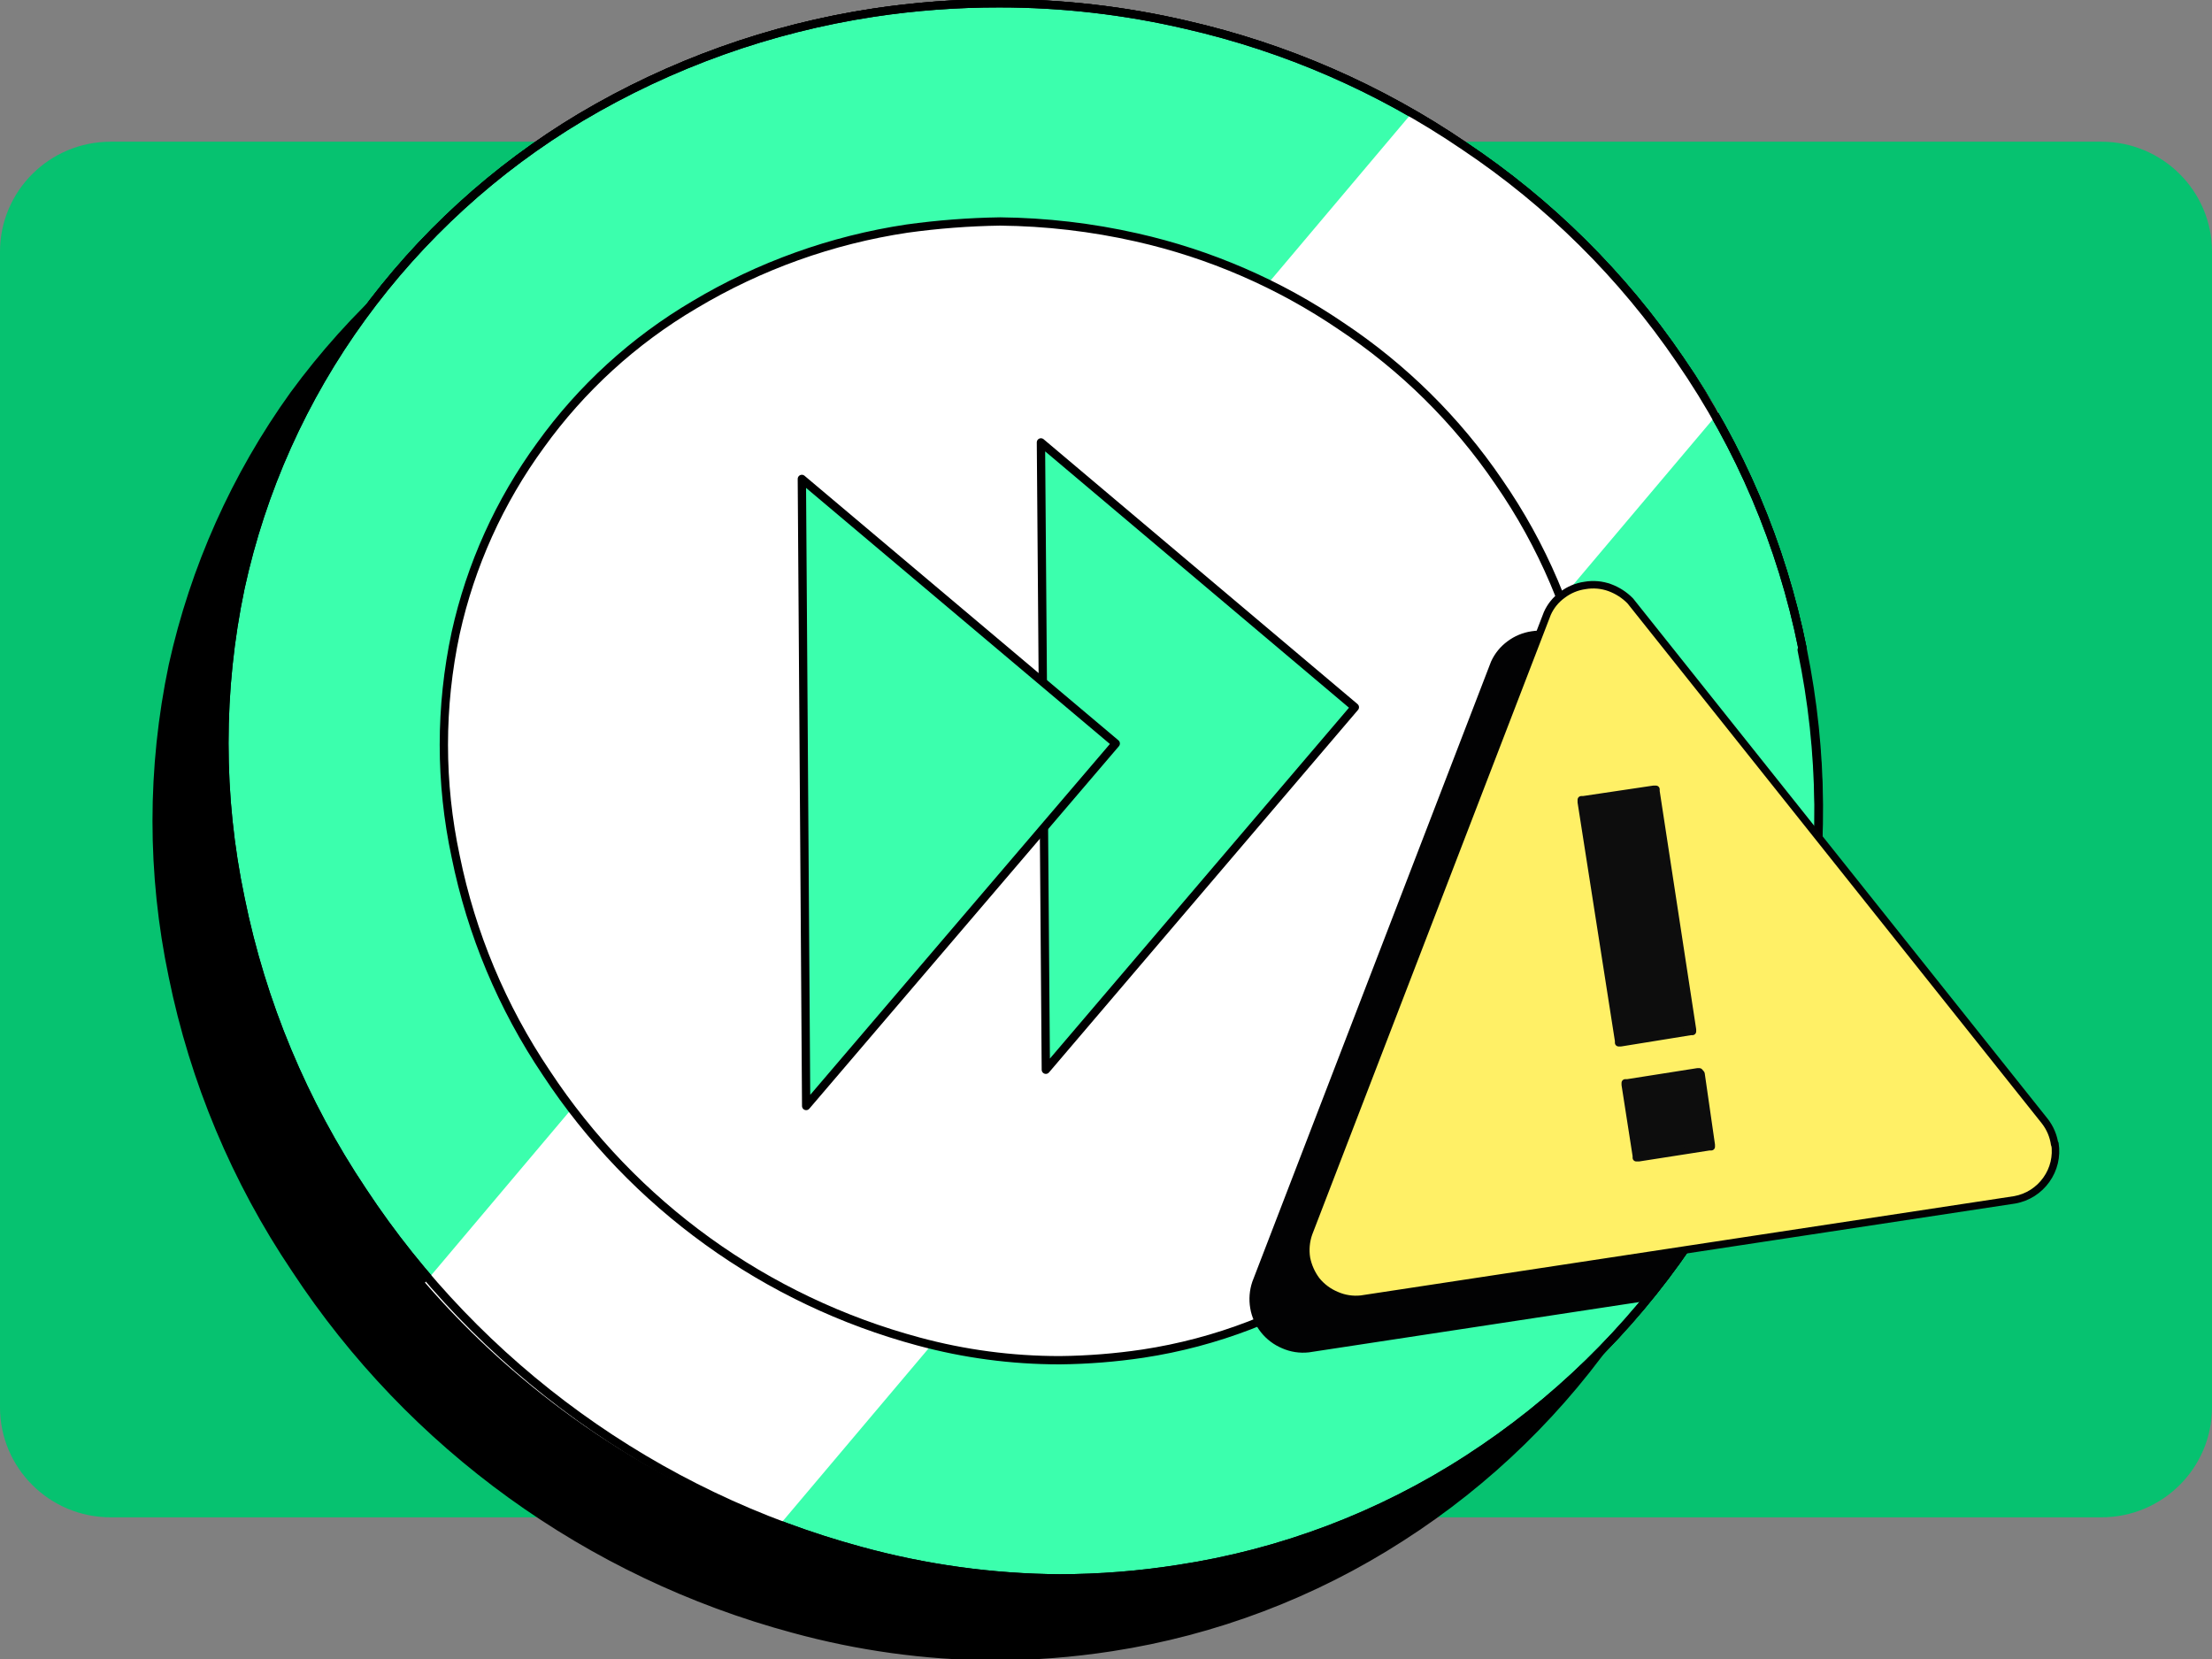 <svg width="80" height="60" viewBox="0 0 80 60" fill="none" xmlns="http://www.w3.org/2000/svg">
<rect x="0" y="0" width="80" height="60" fill="#808080" stroke="none"/>
<g clip-path="url(#clip0_722_612)">
<path d="M76 5.125H4C1.791 5.125 0 6.906 0 9.105V50.896C0 53.094 1.791 54.876 4 54.876H76C78.209 54.876 80 53.094 80 50.896V9.105C80 6.906 78.209 5.125 76 5.125Z" fill="#06C270"/>
<path d="M62.74 26.239C61.973 22.498 60.46 18.949 58.29 15.801C56.217 12.747 53.572 10.118 50.5 8.06C47.449 5.997 44.037 4.518 40.44 3.701C38.228 3.185 35.963 2.924 33.69 2.925C32.163 2.925 30.638 3.045 29.13 3.283C25.393 3.835 21.801 5.113 18.56 7.045C15.46 8.908 12.764 11.367 10.63 14.278C8.52 17.214 7.03 20.545 6.25 24.07C5.47 27.777 5.47 31.605 6.25 35.313C7.021 39.097 8.529 42.694 10.69 45.9C14.884 52.285 21.29 56.913 28.69 58.905C31.039 59.549 33.463 59.884 35.9 59.9C37.336 59.901 38.771 59.791 40.19 59.572C43.93 58.997 47.505 57.641 50.68 55.592C53.826 53.576 56.524 50.941 58.61 47.851C60.69 44.718 62.131 41.209 62.85 37.522C63.541 33.818 63.497 30.015 62.72 26.328L62.74 26.239Z" fill="black" stroke="black" stroke-width="0.3" stroke-linejoin="round"/>
<path d="M65.19 23.453C64.439 19.711 62.931 16.16 60.76 13.015C58.683 9.963 56.035 7.338 52.96 5.283C49.91 3.205 46.494 1.716 42.89 0.895C40.678 0.379 38.413 0.118 36.14 0.119C34.617 0.117 33.096 0.23 31.59 0.458C27.851 1.025 24.258 2.309 21.01 4.239C17.907 6.093 15.212 8.554 13.09 11.472C10.962 14.395 9.467 17.726 8.7 21.253C7.92 24.961 7.92 28.79 8.7 32.497C9.468 36.279 10.969 39.875 13.12 43.084C17.325 49.459 23.727 54.084 31.12 56.089C33.469 56.733 35.893 57.068 38.33 57.084C39.763 57.081 41.194 56.968 42.61 56.746C46.352 56.179 49.929 54.822 53.1 52.766C56.235 50.741 58.932 48.113 61.03 45.035C63.109 41.901 64.549 38.392 65.27 34.706C65.969 31 65.932 27.194 65.16 23.502L65.19 23.453Z" fill="#FFDF0D" stroke="black" stroke-width="0.3" stroke-linecap="round" stroke-linejoin="round"/>
<path d="M65.19 23.453C64.439 19.711 62.931 16.16 60.76 13.015C58.683 9.963 56.035 7.338 52.96 5.283C49.91 3.205 46.494 1.716 42.89 0.895C40.678 0.379 38.413 0.118 36.14 0.119C34.617 0.117 33.096 0.23 31.59 0.458C27.851 1.025 24.258 2.309 21.01 4.239C17.907 6.093 15.212 8.554 13.09 11.472C10.962 14.395 9.467 17.726 8.7 21.253C7.92 24.961 7.92 28.79 8.7 32.497C9.468 36.279 10.969 39.875 13.12 43.084C17.325 49.459 23.727 54.084 31.12 56.089C33.469 56.733 35.893 57.068 38.33 57.084C39.763 57.081 41.194 56.968 42.61 56.746C46.352 56.179 49.929 54.822 53.1 52.766C56.235 50.741 58.932 48.113 61.03 45.035C63.109 41.901 64.549 38.392 65.27 34.706C65.969 31 65.932 27.194 65.16 23.502L65.19 23.453Z" fill="#3BFFAD" stroke="black" stroke-width="0.3" stroke-linecap="round" stroke-linejoin="round"/>
<path d="M51.06 4.089L15.37 46.388C18.808 50.359 23.206 53.393 28.15 55.204L62.15 14.925C59.445 10.426 55.622 6.695 51.05 4.089H51.06Z" fill="white"/>
<path d="M65.19 23.453C64.439 19.711 62.931 16.16 60.76 13.015C58.683 9.963 56.035 7.338 52.96 5.283C49.91 3.205 46.494 1.716 42.89 0.895C40.678 0.379 38.413 0.118 36.14 0.119C34.617 0.117 33.096 0.23 31.59 0.458C27.851 1.025 24.258 2.309 21.01 4.239C17.907 6.093 15.212 8.554 13.09 11.472C10.962 14.395 9.467 17.726 8.7 21.253C7.92 24.961 7.92 28.79 8.7 32.497C9.468 36.279 10.969 39.875 13.12 43.084C17.325 49.459 23.727 54.084 31.12 56.089C33.469 56.733 35.893 57.068 38.33 57.084C39.763 57.081 41.194 56.968 42.61 56.746C46.352 56.179 49.929 54.822 53.1 52.766C56.235 50.741 58.932 48.113 61.03 45.035C63.109 41.901 64.549 38.392 65.27 34.706C65.977 31.002 65.953 27.197 65.2 23.502L65.19 23.453Z" stroke="black" stroke-width="0.3" stroke-linecap="round" stroke-linejoin="round"/>
<path d="M38.31 49.194C36.591 49.193 34.879 48.966 33.22 48.517C27.689 47.03 22.899 43.575 19.76 38.806C18.162 36.434 17.048 33.774 16.48 30.975C15.91 28.312 15.91 25.559 16.48 22.895C17.021 20.443 18.066 18.13 19.55 16.099C21.029 14.042 22.923 12.314 25.11 11.025C27.467 9.614 30.08 8.677 32.8 8.268C33.917 8.113 35.042 8.027 36.17 8.01C37.833 8.027 39.489 8.22 41.11 8.587C43.754 9.182 46.262 10.269 48.5 11.791C50.748 13.284 52.684 15.196 54.2 17.423C55.781 19.703 56.88 22.279 57.43 24.995C57.97 27.695 57.97 30.474 57.43 33.174C56.907 35.842 55.861 38.381 54.35 40.647C52.864 42.827 50.953 44.688 48.73 46.119C46.502 47.585 43.981 48.553 41.34 48.955C40.347 49.103 39.344 49.183 38.34 49.194H38.31Z" fill="white" stroke="black" stroke-width="0.3" stroke-linecap="round" stroke-linejoin="round"/>
<path d="M37.647 16L49 25.578L37.824 38.689L37.647 16Z" fill="#3BFFAD" stroke="black" stroke-width="0.3" stroke-linejoin="round"/>
<path d="M29 17.321L40.353 26.89L29.156 40L29 17.321Z" fill="#3BFFAD" stroke="black" stroke-width="0.3" stroke-linejoin="round"/>
<path d="M57.05 23.522C56.844 23.308 56.59 23.145 56.31 23.045C56.021 22.944 55.712 22.917 55.41 22.965C55.116 23.008 54.837 23.124 54.6 23.303C54.361 23.478 54.172 23.711 54.05 23.98L45.42 46.398C45.322 46.686 45.298 46.994 45.35 47.293C45.4 47.589 45.525 47.867 45.712 48.102C45.899 48.336 46.142 48.52 46.42 48.637C46.702 48.762 47.013 48.81 47.32 48.776L59.61 46.905C60.12 46.288 60.61 45.652 61.06 44.985C63.139 41.851 64.579 38.342 65.3 34.657C65.3 34.438 65.37 34.219 65.4 34L57.05 23.522Z" fill="#020203" stroke="#020203" stroke-width="0.27" stroke-linecap="round" stroke-linejoin="round"/>
<path d="M74.31 41.393C74.268 41.089 74.147 40.801 73.96 40.557L58.96 21.731C58.752 21.519 58.499 21.356 58.22 21.253C57.932 21.148 57.622 21.121 57.32 21.174C57.025 21.215 56.746 21.332 56.51 21.512C56.269 21.685 56.079 21.919 55.96 22.189L47.33 44.607C47.229 44.894 47.202 45.202 47.25 45.502C47.308 45.794 47.431 46.07 47.61 46.308C47.801 46.544 48.049 46.729 48.33 46.846C48.612 46.971 48.923 47.019 49.23 46.985L72.87 43.393C73.331 43.309 73.74 43.048 74.01 42.666C74.28 42.289 74.391 41.821 74.32 41.363L74.31 41.393Z" fill="#FFF066" stroke="#020203" stroke-width="0.27" stroke-linecap="round" stroke-linejoin="round"/>
<path d="M59.27 41.871H59.18V41.801L58.78 39.234V39.164H58.86L61.39 38.766H61.46L61.52 38.836L61.89 41.403V41.473H61.82L59.27 41.871Z" fill="#0D0D0D" stroke="#0D0D0D" stroke-width="0.27" stroke-linecap="round" stroke-linejoin="round"/>
<path d="M58.62 37.712H58.54V37.642L57.19 29.015V28.925H57.26L59.8 28.547H59.89V28.617L61.21 37.234V37.303H61.15L58.62 37.712Z" fill="#0D0D0D" stroke="#0D0D0D" stroke-width="0.27" stroke-linecap="round" stroke-linejoin="round"/>
</g>
<defs>
<clipPath id="clip0_722_612">
<rect width="80" height="60" fill="white"/>
</clipPath>
</defs>
</svg>
